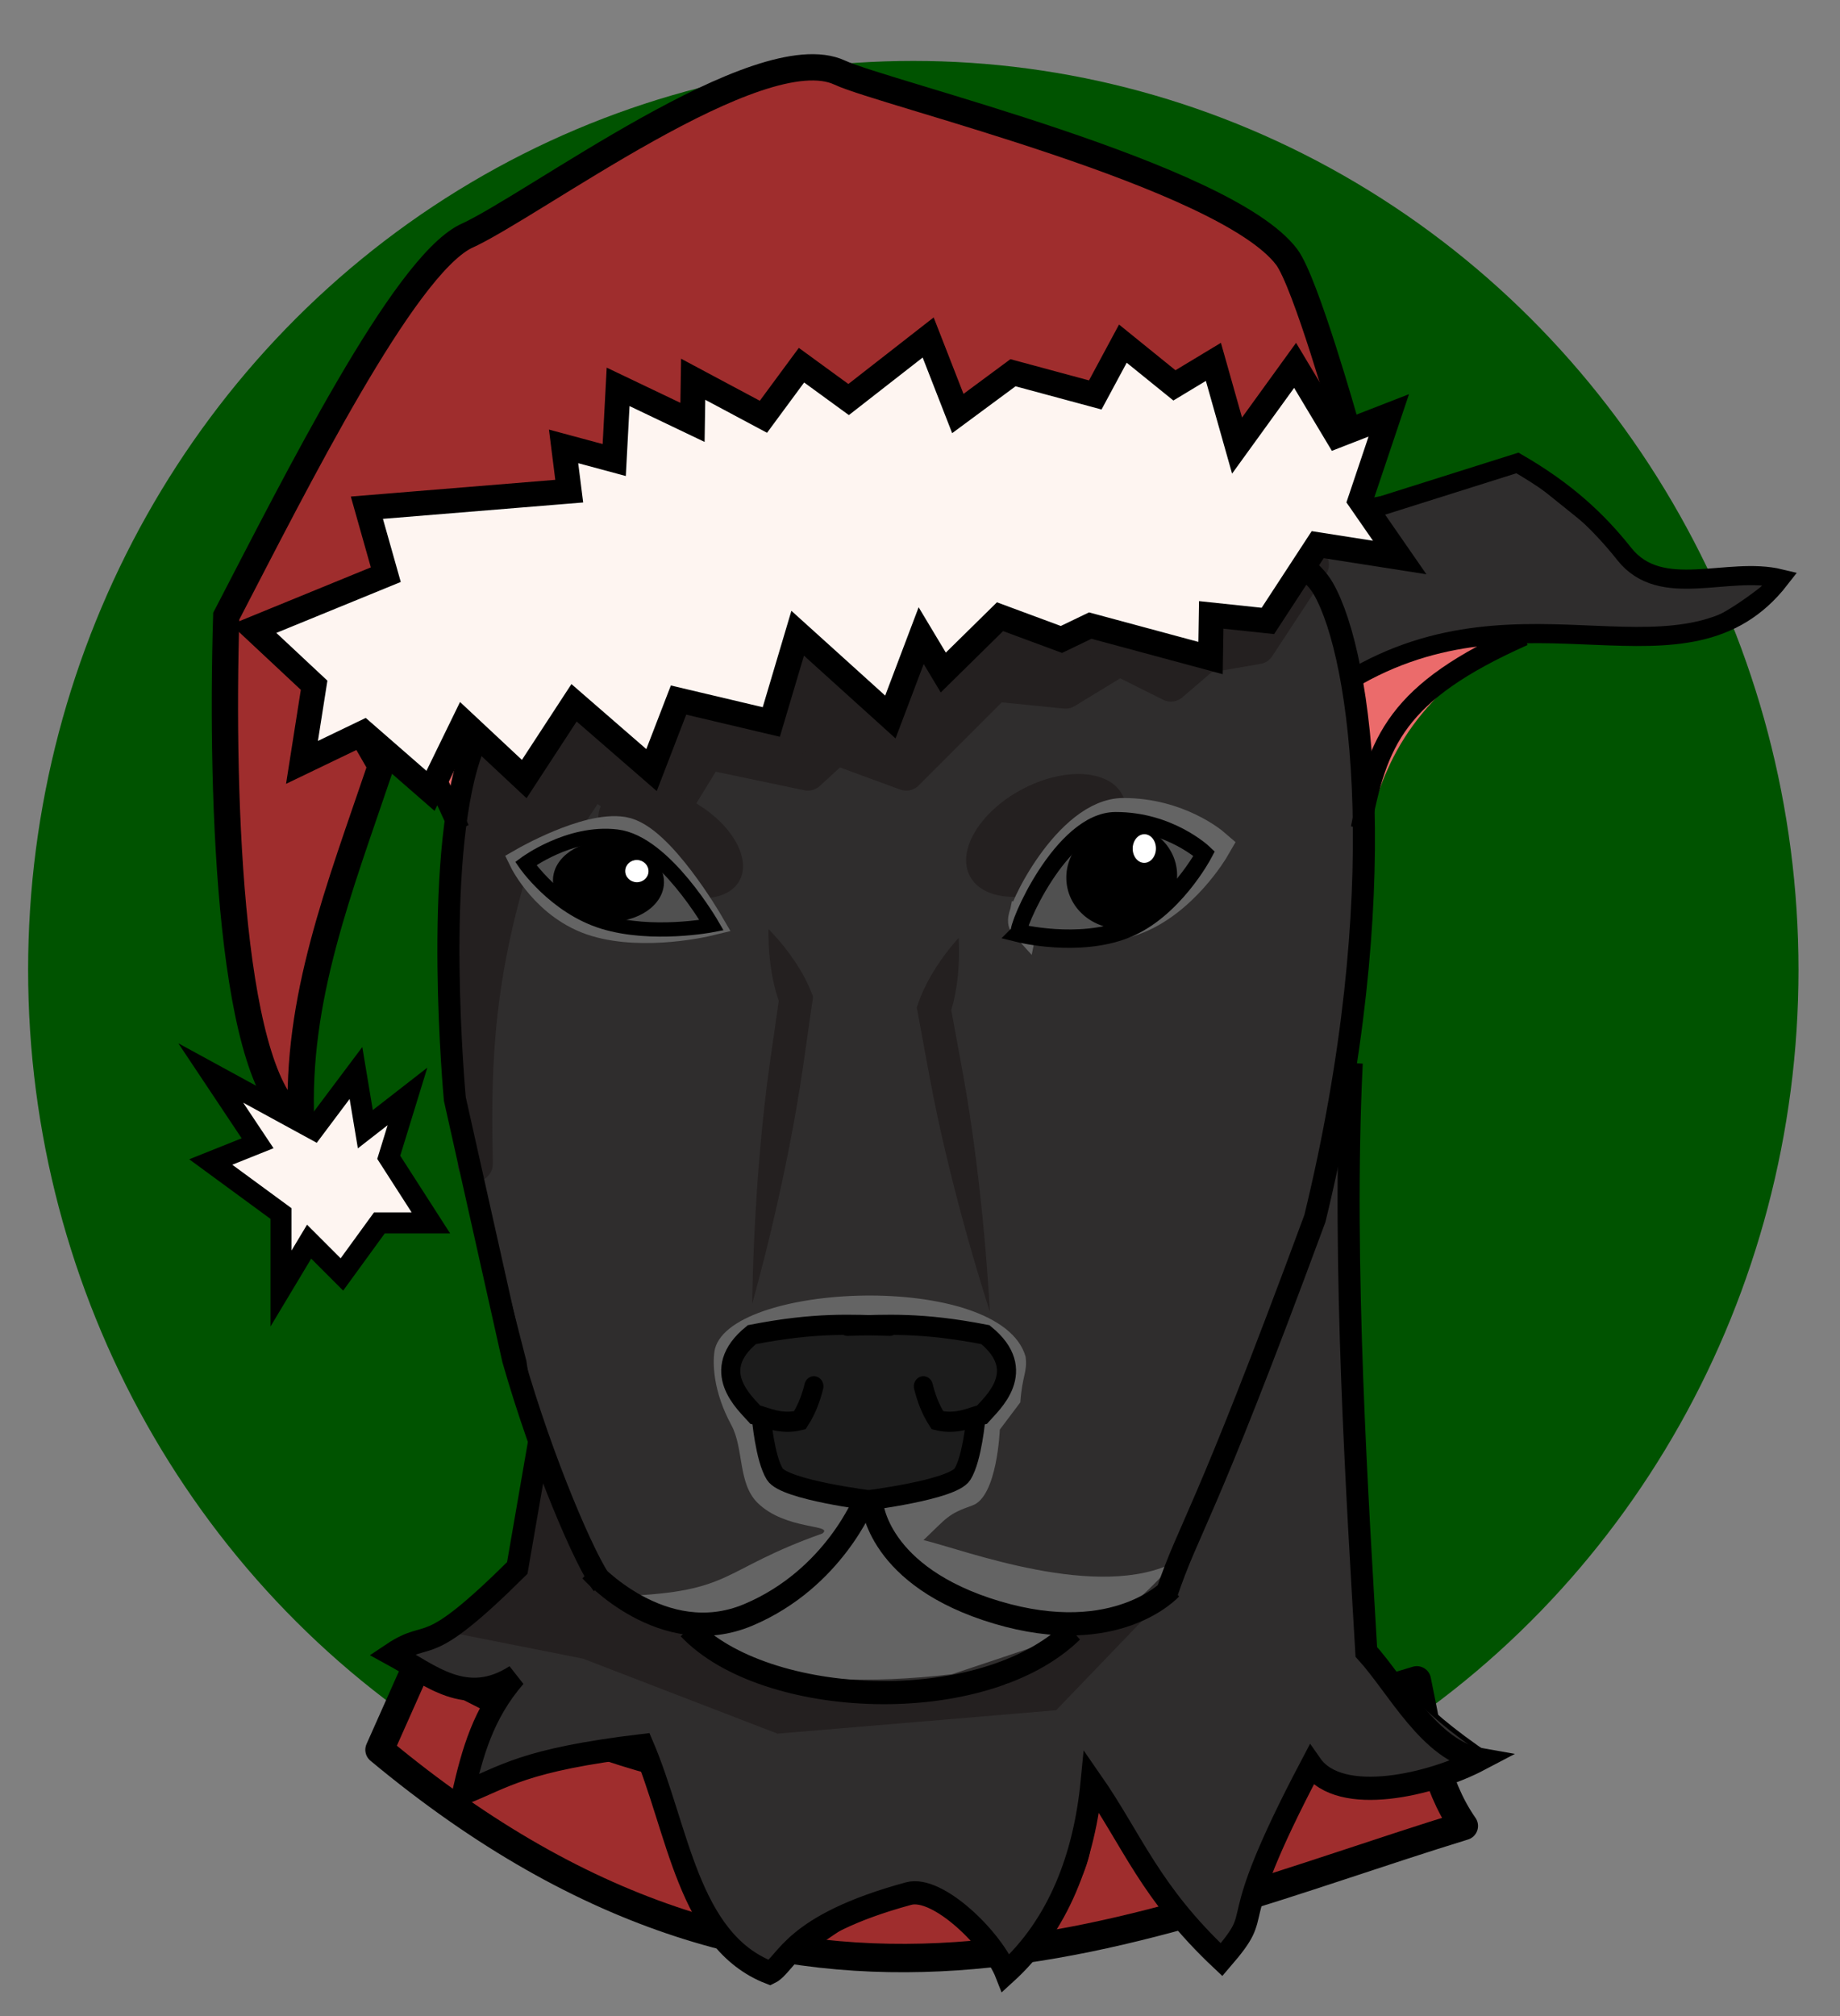 <?xml version="1.0" encoding="UTF-8" standalone="no"?>
<svg
   xmlns:dc="http://purl.org/dc/elements/1.1/"
   xmlns:cc="http://creativecommons.org/ns#"
   xmlns:rdf="http://www.w3.org/1999/02/22-rdf-syntax-ns#"
   xmlns:svg="http://www.w3.org/2000/svg"
   xmlns="http://www.w3.org/2000/svg"
   xmlns:sodipodi="http://sodipodi.sourceforge.net/DTD/sodipodi-0.dtd"
   xmlns:inkscape="http://www.inkscape.org/namespaces/inkscape"
   width="105mm"
   height="115mm"
   viewBox="0 0 105 115"
   version="1.1"
   id="svg8"
   inkscape:version="1.0.1 (3bc2e813f5, 2020-09-07)"
   sodipodi:docname="santazurg.svg">
  <rect x="0" y="0" width="105" height="115" fill="#808080" stroke="none"/>
  <style
     id="style833"></style>
  <defs
     id="defs2">
    <inkscape:path-effect
       effect="taper_stroke"
       id="path-effect1244"
       is_visible="true"
       lpeversion="1"
       stroke_width="1.143"
       attach_start="1"
       end_offset="0.791"
       smoothing="0.5"
       jointype="extrapolated"
       miter_limit="100" />
    <inkscape:path-effect
       effect="taper_stroke"
       id="path-effect1154"
       is_visible="true"
       lpeversion="1"
       stroke_width="2"
       attach_start="1"
       end_offset="0.791"
       smoothing="0.5"
       jointype="extrapolated"
       miter_limit="100" />
    <inkscape:path-effect
       effect="taper_stroke"
       id="path-effect1135"
       is_visible="true"
       lpeversion="1"
       stroke_width="2"
       attach_start="1"
       end_offset="0.791"
       smoothing="0.5"
       jointype="extrapolated"
       miter_limit="100" />
  </defs>
  <sodipodi:namedview
     id="base"
     pagecolor="#ffffff"
     bordercolor="#666666"
     borderopacity="1.0"
     inkscape:pageopacity="0.0"
     inkscape:pageshadow="2"
     inkscape:zoom="0.98994949"
     inkscape:cx="329.52381"
     inkscape:cy="393.85922"
     inkscape:document-units="mm"
     inkscape:current-layer="layer1"
     inkscape:document-rotation="0"
     showgrid="false"
     inkscape:snap-global="false"
     inkscape:window-width="1827"
     inkscape:window-height="1166"
     inkscape:window-x="82"
     inkscape:window-y="-11"
     inkscape:window-maximized="1" />
  <g
     inkscape:groupmode="layer"
     id="layer2"
     inkscape:label="Layer 2"
     style="display:inline" />
  <g
     inkscape:groupmode="layer"
     id="layer3"
     inkscape:label="Layer 3" />
  <g
     inkscape:label="Layer 1"
     inkscape:groupmode="layer"
     id="layer1">
    <g
       id="g1343"
       transform="translate(-31.003,-46.772)">
      <ellipse
         style="display:inline;fill:#005300;fill-opacity:1;fill-rule:evenodd;stroke:none;stroke-width:2.523;stroke-linecap:round;stroke-linejoin:round;stroke-miterlimit:4;stroke-dasharray:none;stroke-opacity:1;paint-order:stroke fill markers"
         id="path1280"
         cx="83.121"
         cy="102.097"
         rx="50.514"
         ry="51.85" />
      <path
         style="display:inline;fill:#9f2d2d;fill-opacity:1;stroke:#000000;stroke-width:1.62;stroke-linecap:round;stroke-linejoin:round;stroke-miterlimit:4;stroke-dasharray:none;stroke-opacity:1"
         d="m 54.959,141.421 -2.299,5.162 c 23.9,19.888 43.258,10.062 61.877,4.344 -1.713,-2.451 -2.08,-5.441 -2.682,-8.305 -17.823,5.336 -35.48,11.504 -56.896,-1.202 z"
         id="path1270"
         sodipodi:nodetypes="ccccc" />
      <path
         style="display:inline;fill:#2f2d2d;fill-opacity:1;stroke:#000000;stroke-width:0.265px;stroke-linecap:butt;stroke-linejoin:miter;stroke-opacity:1"
         d="M 95.95,78.978 81.25,75.504 63.877,77.107 59.2,80.047 46.104,77.241 l -7.751,7.617 0.401,15.368 4.677,-8.954 4.276,-7.484 8.018,1.069 -3.711,5.434 -1.1,5.657 -0.134,15.234 4.143,15.368 0.817,5.111 -1.325,6.06 -2.386,3.253 -5.426,2.186 c 1.729,1.167 3.53,2.277 6.815,2.21 l -2.642,5.856 11.432,-3.11 c 2.141,4.58 1.365,9.681 7.262,13.59 l 7.067,-4.58 c 1.709,-0.733 6.178,0.815 7.644,4.352 l 2.699,-3.218 c 2.851,-4.388 1.458,-4.291 2.256,-7.652 2.471,3.486 3.814,7.867 7.694,10.237 l 5.082,-10.631 c 2.017,1.823 8.642,1.054 11.015,-1.039 -5.102,-3.25 -5.323,-4.665 -7.438,-6.336 l -1.489,-25.418 1.575,-21.063 -0.721,-8.976 8.599,-2.525 c 10.37,0.312 11.187,1.103 16.59,-3.064 -6.325,-0.253 -2.17,0.427 -8.094,-0.544 l -7.77,-5.949 -3.933,1.406 z"
         id="path985"
         sodipodi:nodetypes="ccccccccccccccccccccccccccccccccccccccc"
         transform="matrix(0.952,0,0,1,8.63,-2.124)" />
      <path
         style="display:inline;fill:#242020;fill-opacity:1;stroke:#242020;stroke-width:2;stroke-linecap:butt;stroke-linejoin:round;stroke-miterlimit:4;stroke-dasharray:none;stroke-opacity:1"
         d="m 57.401,98.976 0.725,14.191 c -0.078,-4.611 -0.171,-9.883 2.12,-17.3 l 3.23,-2.59 1.336,-2.005 4.009,2.539 2.539,-4.143 5.746,1.203 1.604,-1.47 4.009,1.47 5.078,-5.078 4.009,0.401 3.074,-1.871 2.94,1.47 1.871,-1.604 3.074,-0.535 3.074,-4.677 -33.141,-0.134 -14.407,8.347 z"
         id="path1282"
         sodipodi:nodetypes="cccccccccccccccccccc" />
      <path
         style="display:inline;fill:#242020;fill-opacity:1;stroke:none;stroke-width:0.265px;stroke-linecap:butt;stroke-linejoin:miter;stroke-opacity:1"
         d="m 66.016,136.976 -4.143,-6.682 -1.737,5.88 c -0.433,1.215 -2.345,2.43 -3.754,3.645 l 7.896,1.567 11.092,4.276 15.903,-1.336 6.682,-6.949 -6.014,2.005 -3.475,3.474 H 75.905 L 70.693,139.916 Z"
         id="path1284"
         sodipodi:nodetypes="ccccccccccccc" />
      <path
         style="fill:#646464;fill-opacity:1;stroke:none;stroke-width:0.553px;stroke-linecap:butt;stroke-linejoin:miter;stroke-opacity:1"
         d="m 65.14,141.209 -4.293,-1.271 c 6.695,-0.243 5.775,-1.482 11.952,-3.57 0.711,-0.521 -2.2,-0.184 -3.873,-1.733 -1.21,-1.121 -0.822,-3.108 -1.591,-4.459 -1.124,-1.976 -1.099,-3.554 -1.015,-4.155 0.557,-3.986 17.177,-4.695 18.658,0.263 0.118,0.891 -0.198,1.038 -0.316,2.604 l -1.23,1.556 c 0,0 -0.149,3.828 -1.642,4.325 -1.493,0.497 -1.515,0.698 -2.932,1.976 2.431,0.557 10.527,3.526 15.125,1.228 -1.703,1.685 -3.374,3.428 -5.341,3.855 l -8.07,2.568 c -10.374,1.147 -15.407,-1.105 -15.432,-3.188 z"
         id="path1114"
         sodipodi:nodetypes="cccsssccczcccccc"
         transform="matrix(0.952,0,0,1,8.63,-2.124)" />
      <ellipse
         style="fill:#242020;fill-opacity:1;fill-rule:evenodd;stroke:none;stroke-width:3.932;stroke-linecap:round;stroke-miterlimit:4;stroke-dasharray:none;stroke-opacity:1;paint-order:stroke fill markers"
         id="path1246"
         cx="34.508"
         cy="126.217"
         rx="4.929"
         ry="2.969"
         transform="matrix(0.88,-0.475,0.478,0.878,0,0)" />
      <ellipse
         style="fill:#242020;fill-opacity:1;fill-rule:evenodd;stroke:none;stroke-width:3.55;stroke-linecap:round;stroke-miterlimit:4;stroke-dasharray:none;stroke-opacity:1;paint-order:stroke fill markers"
         id="path1246-4"
         cx="108.447"
         cy="47.48"
         rx="4.495"
         ry="2.653"
         transform="matrix(0.866,0.5,-0.519,0.855,0,0)" />
      <path
         style="fill:#eb6b6b;fill-opacity:1;stroke:none;stroke-width:0.265px;stroke-linecap:butt;stroke-linejoin:miter;stroke-opacity:1"
         d="m 116.795,83.344 c -4.325,0.71 -6.802,0.774 -8.657,1.978 l 0.749,9.339 c 1.012,-4.043 2.261,-7.619 8.286,-11.411"
         id="path1265"
         sodipodi:nodetypes="cccc" />
      <path
         style="fill:#eb6b6b;fill-opacity:1;stroke:none;stroke-width:0.265px;stroke-linecap:butt;stroke-linejoin:miter;stroke-opacity:1"
         d="m 61.232,82.871 -5.386,-1.323 -2.362,0.283 -2.362,4.63 2.835,0.378 2.835,6.426 1.701,-5.197 z"
         id="path1268"
         sodipodi:nodetypes="cccccccc" />
      <path
         style="fill:#9f2d2d;fill-opacity:1;stroke:#000000;stroke-width:1.5;stroke-linecap:butt;stroke-linejoin:miter;stroke-miterlimit:4;stroke-dasharray:none;stroke-opacity:1"
         d="m 107.792,70.96 c 0,0 -2.288,-8.106 -3.366,-9.531 -3.526,-4.66 -22.941,-9.322 -25.499,-10.514 -4.584,-2.137 -17.582,7.669 -21.382,9.354 -3.56,1.833 -9.572,13.836 -13.631,21.649 -0.323,10.694 0.243,26.958 4.276,28.865 -0.32,-7.038 2.162,-13.274 4.544,-20.312 L 47.657,81.651"
         id="path1276"
         sodipodi:nodetypes="cssccccc" />
      <g
         id="g1200"
         transform="matrix(0.952,0,0,1,8.63,-2.124)">
        <g
           id="g1208"
           transform="matrix(0.842,0,0,0.939,12.131,5.638)">
          <path
             style="fill:#c8b7b7;fill-opacity:1;stroke:#646464;stroke-width:2.119;stroke-linecap:butt;stroke-linejoin:miter;stroke-miterlimit:4;stroke-dasharray:none;stroke-opacity:1"
             d="m 86.339,102.048 c -0.274,-0.257 3.115,-6.431 7.122,-6.442 4.007,-0.011 6.555,1.868 6.555,1.868 0,0 -2.199,3.244 -5.744,4.337 -3.545,1.093 -7.933,0.236 -7.933,0.236 z"
             id="path837-1"
             sodipodi:nodetypes="czczc" />
          <g
             id="g993"
             transform="matrix(0.952,-0.031,0.022,0.93,2.504,9.921)">
            <path
               style="fill:#505050;fill-opacity:1;stroke:#000000;stroke-width:1.2;stroke-linecap:butt;stroke-linejoin:miter;stroke-miterlimit:4;stroke-dasharray:none;stroke-opacity:1"
               d="m 85.366,102.664 c -0.271,-0.3 3.323,-7.187 7.385,-7.064 4.062,0.123 6.594,2.34 6.594,2.34 0,0 -2.312,3.604 -5.933,4.724 -3.621,1.12 -8.046,0 -8.046,0 z"
               id="path837"
               sodipodi:nodetypes="czczc" />
            <ellipse
               style="fill:#000000;fill-opacity:1;fill-rule:evenodd;stroke-width:1.7;stroke-linecap:round;stroke-miterlimit:4;stroke-dasharray:none;paint-order:stroke fill markers"
               id="path950"
               cx="93.143"
               cy="99.224"
               rx="4.143"
               ry="3.408" />
            <ellipse
               style="fill:#ffffff;fill-opacity:1;fill-rule:evenodd;stroke-width:2.203;stroke-linecap:round;stroke-miterlimit:4;stroke-dasharray:none;paint-order:stroke fill markers"
               id="path967-0"
               cx="94.874"
               cy="97.457"
               rx="0.869"
               ry="0.935" />
          </g>
        </g>
        <path
           style="fill:#1c1c1c;fill-opacity:1;stroke:#000000;stroke-width:0.248px;stroke-linecap:butt;stroke-linejoin:miter;stroke-opacity:1"
           d="m 74.927,130.477 -4.647,-0.625 -1.758,-3.75 -1.633,-2.125 1.256,-2.375 c 4.563,0.076 9.127,-1.248 13.69,0.5 l 1.005,1.625 -1.633,2.875 -1.005,2.625 z"
           id="path987"
           transform="matrix(1.064,0,0,1.069,-4.217,-5.064)"
           sodipodi:nodetypes="cccccccccc" />
        <path
           style="fill:#242020;fill-opacity:1;fill-rule:nonzero;stroke:none;stroke-width:2;stroke-linecap:butt;stroke-linejoin:miter;stroke-miterlimit:4;stroke-dasharray:none;stroke-opacity:1"
           d="m 72.135,105.493 c -0.821,-1.989 -2.567,-3.596 -2.567,-3.596 0,0 -0.103,2.37 0.718,4.359 l 1.6e-5,4e-5 -0.065,-0.531 -0.547,3.629 c -1.036,6.877 -1.083,13.903 -1.083,13.903 0,0 2.025,-6.728 3.06,-13.605 l 0.588,-3.904 z"
           id="path1133"
           inkscape:path-effect="#path-effect1135"
           inkscape:original-d="m 69.568549,101.89735 1.642498,3.97759 -2.618303,17.38338" />
        <path
           style="fill:#242020;fill-opacity:1;fill-rule:nonzero;stroke:none;stroke-width:2;stroke-linecap:butt;stroke-linejoin:miter;stroke-miterlimit:4;stroke-dasharray:none;stroke-opacity:1"
           d="m 80.428,106.787 c 0.737,-2.021 0.535,-4.386 0.535,-4.386 0,0 -1.677,1.679 -2.414,3.7 l -0.095,0.261 0.751,3.876 c 1.323,6.828 3.628,13.465 3.628,13.465 0,0 -0.341,-7.018 -1.664,-13.845 l -0.698,-3.603 -0.042,0.533 z"
           id="path1133-0"
           inkscape:path-effect="#path-effect1154"
           inkscape:original-d="m 80.963373,102.40152 -1.47441,4.04292 3.344297,17.25841" />
        <g
           id="g917"
           transform="matrix(1.064,0,0,1.069,-4.217,-5.064)">
          <g
             id="g889"
             transform="translate(3.78,0.756)">
            <g
               id="g860">
              <path
                 style="fill:none;stroke:#000000;stroke-width:1.076;stroke-linecap:round;stroke-linejoin:miter;stroke-miterlimit:4;stroke-dasharray:none;stroke-opacity:1"
                 d="m 68.124,123.694 c -0.16,0.604 -0.383,1.208 -0.794,1.812 -1.121,0.264 -2.001,-0.202 -2.513,-0.304 -0.56,-0.602 -2.687,-2.339 -0.189,-4.264 3.614,-0.67 5.612,-0.532 7.767,-0.472"
                 id="path854"
                 sodipodi:nodetypes="ccccc" />
              <path
                 style="fill:none;stroke:#000000;stroke-width:1.076;stroke-linecap:butt;stroke-linejoin:miter;stroke-miterlimit:4;stroke-dasharray:none;stroke-opacity:1"
                 d="m 65.163,125.356 c 0,0 0.198,2.174 0.756,3.024 0.558,0.85 5.481,1.417 5.481,1.417"
                 id="path856"
                 sodipodi:nodetypes="czc" />
            </g>
            <g
               id="g860-6"
               transform="matrix(-1,0,0,1,142.414,7.8623701e-4)">
              <path
                 style="fill:none;stroke:#000000;stroke-width:1.076;stroke-linecap:round;stroke-linejoin:miter;stroke-miterlimit:4;stroke-dasharray:none;stroke-opacity:1"
                 d="m 68.124,123.694 c -0.16,0.604 -0.383,1.208 -0.794,1.812 -1.121,0.264 -2.001,-0.202 -2.513,-0.304 -0.56,-0.602 -2.687,-2.339 -0.189,-4.264 3.614,-0.67 5.612,-0.532 7.767,-0.472"
                 id="path854-4"
                 sodipodi:nodetypes="ccccc" />
              <path
                 style="fill:none;stroke:#000000;stroke-width:1.076;stroke-linecap:butt;stroke-linejoin:miter;stroke-miterlimit:4;stroke-dasharray:none;stroke-opacity:1"
                 d="m 65.163,125.356 c 0,0 0.198,2.174 0.756,3.024 0.558,0.85 5.481,1.417 5.481,1.417"
                 id="path856-9"
                 sodipodi:nodetypes="czc" />
            </g>
          </g>
          <path
             style="fill:none;stroke:#000000;stroke-width:1.24;stroke-linecap:butt;stroke-linejoin:miter;stroke-miterlimit:4;stroke-dasharray:none;stroke-opacity:1"
             d="m 74.762,130.509 c 0,0 -1.731,4.212 -6.557,6.139 -4.826,1.926 -8.894,-2.376 -8.894,-2.376"
             id="path891"
             sodipodi:nodetypes="czc" />
          <path
             style="fill:none;stroke:#000000;stroke-width:1.24;stroke-linecap:butt;stroke-linejoin:miter;stroke-miterlimit:4;stroke-dasharray:none;stroke-opacity:1"
             d="m 75.187,130.687 c 0,0 0.261,3.92 7.029,5.83 6.768,1.91 9.815,-1.284 9.815,-1.284"
             id="path891-4"
             sodipodi:nodetypes="czc" />
        </g>
        <path
           style="fill:none;stroke:#000000;stroke-width:1.323;stroke-linecap:butt;stroke-linejoin:miter;stroke-miterlimit:4;stroke-dasharray:none;stroke-opacity:1"
           d="m 64.777,141.769 c 4.551,4.587 17.642,5.148 23.011,0.165"
           id="path919"
           sodipodi:nodetypes="cc" />
        <path
           style="fill:none;fill-opacity:1;stroke:#000000;stroke-width:1.323;stroke-linecap:butt;stroke-linejoin:miter;stroke-miterlimit:4;stroke-dasharray:none;stroke-opacity:1"
           d="m 59.61,139.247 c -0.996,-1.242 -3.569,-6.876 -5.356,-12.828 l -3.488,-14.834 c 0,0 -1.332,-13.518 0.958,-19.732 2.29,-6.214 7.863,-12.339 11.283,-14.214 3.42,-1.874 16.426,-2.403 19.925,-2.005 3.499,0.399 17.527,2.916 19.894,6.839 2.367,3.923 4.227,17.426 -0.506,35.927 -6.845,17.641 -7.452,17.365 -8.898,21.41"
           id="path921"
           sodipodi:nodetypes="ccczzzzcc" />
        <path
           style="fill:none;stroke:#000000;stroke-width:1.323;stroke-linecap:butt;stroke-linejoin:miter;stroke-miterlimit:4;stroke-dasharray:none;stroke-opacity:1"
           d="m 104.527,109.534 c -0.599,11.497 0.39,25.555 0.874,33.588 1.884,1.975 3.797,5.645 6.791,6.139 -2.846,1.425 -8.349,2.691 -10.082,0.324 -5.602,10.111 -2.47,7.873 -5.388,11.092 -4.298,-3.841 -5.341,-6.809 -7.783,-10.153 -0.438,4.288 -1.967,8.176 -5.138,10.921 -0.783,-1.907 -4.086,-4.988 -5.833,-4.536 -7.098,1.837 -7.293,4.044 -8.324,4.514 -4.922,-1.816 -5.484,-8.227 -7.619,-12.958 -7.206,0.818 -8.262,1.788 -10.767,2.722 0.56,-2.274 1.18,-4.543 3.13,-6.683 -2.953,1.811 -5.096,-0.06 -7.389,-1.25 2.415,-1.537 1.783,0.487 7.508,-4.917 l 1.297,-7.128"
           id="path923"
           sodipodi:nodetypes="cccccccsccccccc" />
        <path
           style="fill:none;stroke:#000000;stroke-width:1.091;stroke-linecap:butt;stroke-linejoin:miter;stroke-miterlimit:4;stroke-dasharray:none;stroke-opacity:1"
           d="m 94.749,79.482 10.731,-1.483 8.979,-2.696 c 2.963,1.628 4.844,3.32 6.403,5.19 2.211,2.653 6.181,0.679 9.364,1.414 -5.664,6.938 -15.245,-0.26 -25.83,5.8"
           id="path925"
           sodipodi:nodetypes="cccscc" />
        <path
           style="fill:none;stroke:#000000;stroke-width:1.2;stroke-linecap:butt;stroke-linejoin:miter;stroke-miterlimit:4;stroke-dasharray:none;stroke-opacity:1"
           d="M 51.048,96.217 47.574,89.001 H 44.099"
           id="path929" />
        <path
           style="fill:none;stroke:#000000;stroke-width:1.2;stroke-linecap:butt;stroke-linejoin:miter;stroke-miterlimit:4;stroke-dasharray:none;stroke-opacity:1"
           d="m 114.835,85.135 c -7.646,3.244 -8.774,6.018 -9.764,11.014"
           id="path931"
           sodipodi:nodetypes="cc" />
        <g
           id="g1216"
           transform="matrix(0.999,0,0,0.828,-0.494,15.607)">
          <g
             id="g1224"
             transform="translate(0.76,0.737)">
            <path
               style="fill:#505050;fill-opacity:1;stroke:#646464;stroke-width:1.985;stroke-linecap:butt;stroke-linejoin:miter;stroke-miterlimit:4;stroke-dasharray:none;stroke-opacity:1"
               d="m 65.656,102.978 c 0,0 -2.977,-5.87 -5.057,-6.253 -2.08,-0.383 -5.789,2.071 -5.789,2.071 0,0 1.361,3.208 4.257,4.208 2.896,1 6.589,-0.026 6.589,-0.026 z"
               id="path837-6-4"
               sodipodi:nodetypes="czczc" />
            <g
               id="g993-8"
               transform="matrix(-0.972,-0.028,-0.022,0.837,151.63,19.348)">
              <g
                 id="g1027"
                 transform="matrix(0.827,-0.005,-0.003,0.978,15.52,3.079)">
                <path
                   style="fill:#505050;fill-opacity:1;stroke:#000000;stroke-width:1.2;stroke-linecap:butt;stroke-linejoin:miter;stroke-miterlimit:4;stroke-dasharray:none;stroke-opacity:1"
                   d="m 85.366,102.664 c 0,0 3.718,-6.861 7.253,-7.218 3.536,-0.358 6.726,2.494 6.726,2.494 0,0 -2.312,3.604 -5.933,4.724 -3.621,1.12 -8.046,0 -8.046,0 z"
                   id="path837-6"
                   sodipodi:nodetypes="czczc" />
                <ellipse
                   style="fill:#000000;fill-opacity:1;fill-rule:evenodd;stroke-width:1.7;stroke-linecap:round;stroke-miterlimit:4;stroke-dasharray:none;paint-order:stroke fill markers"
                   id="path950-3"
                   cx="93.143"
                   cy="99.224"
                   rx="4.143"
                   ry="3.408" />
                <ellipse
                   style="fill:#ffffff;fill-opacity:1;fill-rule:evenodd;stroke-width:2.203;stroke-linecap:round;stroke-miterlimit:4;stroke-dasharray:none;paint-order:stroke fill markers"
                   id="path967-0-1"
                   cx="91.045"
                   cy="98.303"
                   rx="0.869"
                   ry="0.935" />
              </g>
            </g>
          </g>
        </g>
      </g>
      <path
         style="fill:#fef5f1;fill-opacity:1;stroke:#000000;stroke-width:1.417;stroke-linecap:butt;stroke-linejoin:miter;stroke-miterlimit:4;stroke-dasharray:none;stroke-opacity:1"
         d="m 63.486,74.788 -11.547,0.944 1.08,3.82 -7.538,3.084 3.447,3.223 -0.692,4.401 3.525,-1.696 3.809,3.321 1.902,-3.898 3.447,3.223 2.842,-4.35 4.422,3.839 1.541,-3.995 5.293,1.251 1.506,-5.063 5.289,4.779 1.758,-4.642 1.262,2.105 3.238,-3.185 3.504,1.298 1.645,-0.791 6.864,1.851 0.039,-2.46 3.234,0.343 2.842,-4.35 4.679,0.733 -2.255,-3.255 1.632,-4.853 -2.947,1.146 -2.399,-3.999 -3.312,4.576 -1.35,-4.775 -2.224,1.341 -2.942,-2.381 -1.575,2.927 -4.696,-1.267 -3.147,2.327 -1.693,-4.338 -4.539,3.54 -2.69,-1.96 -2.172,2.943 -4.009,-2.14 -0.039,2.46 -4.244,-2.027 -0.222,4.175 -2.89,-0.779 z"
         id="path1273" />
      <path
         style="fill:#fef5f1;fill-opacity:1;stroke:#000000;stroke-width:1.2;stroke-linecap:butt;stroke-linejoin:miter;stroke-miterlimit:4.4;stroke-dasharray:none;stroke-opacity:1"
         d="m 48.91,111.184 -5.88,-3.207 2.673,4.009 -2.673,1.069 4.009,2.94 v 4.276 l 1.604,-2.673 1.871,1.871 2.138,-2.94 h 2.94 l -2.405,-3.742 1.069,-3.474 -2.405,1.871 -0.535,-3.207 z"
         id="path1278" />
    </g>
  </g>
</svg>
